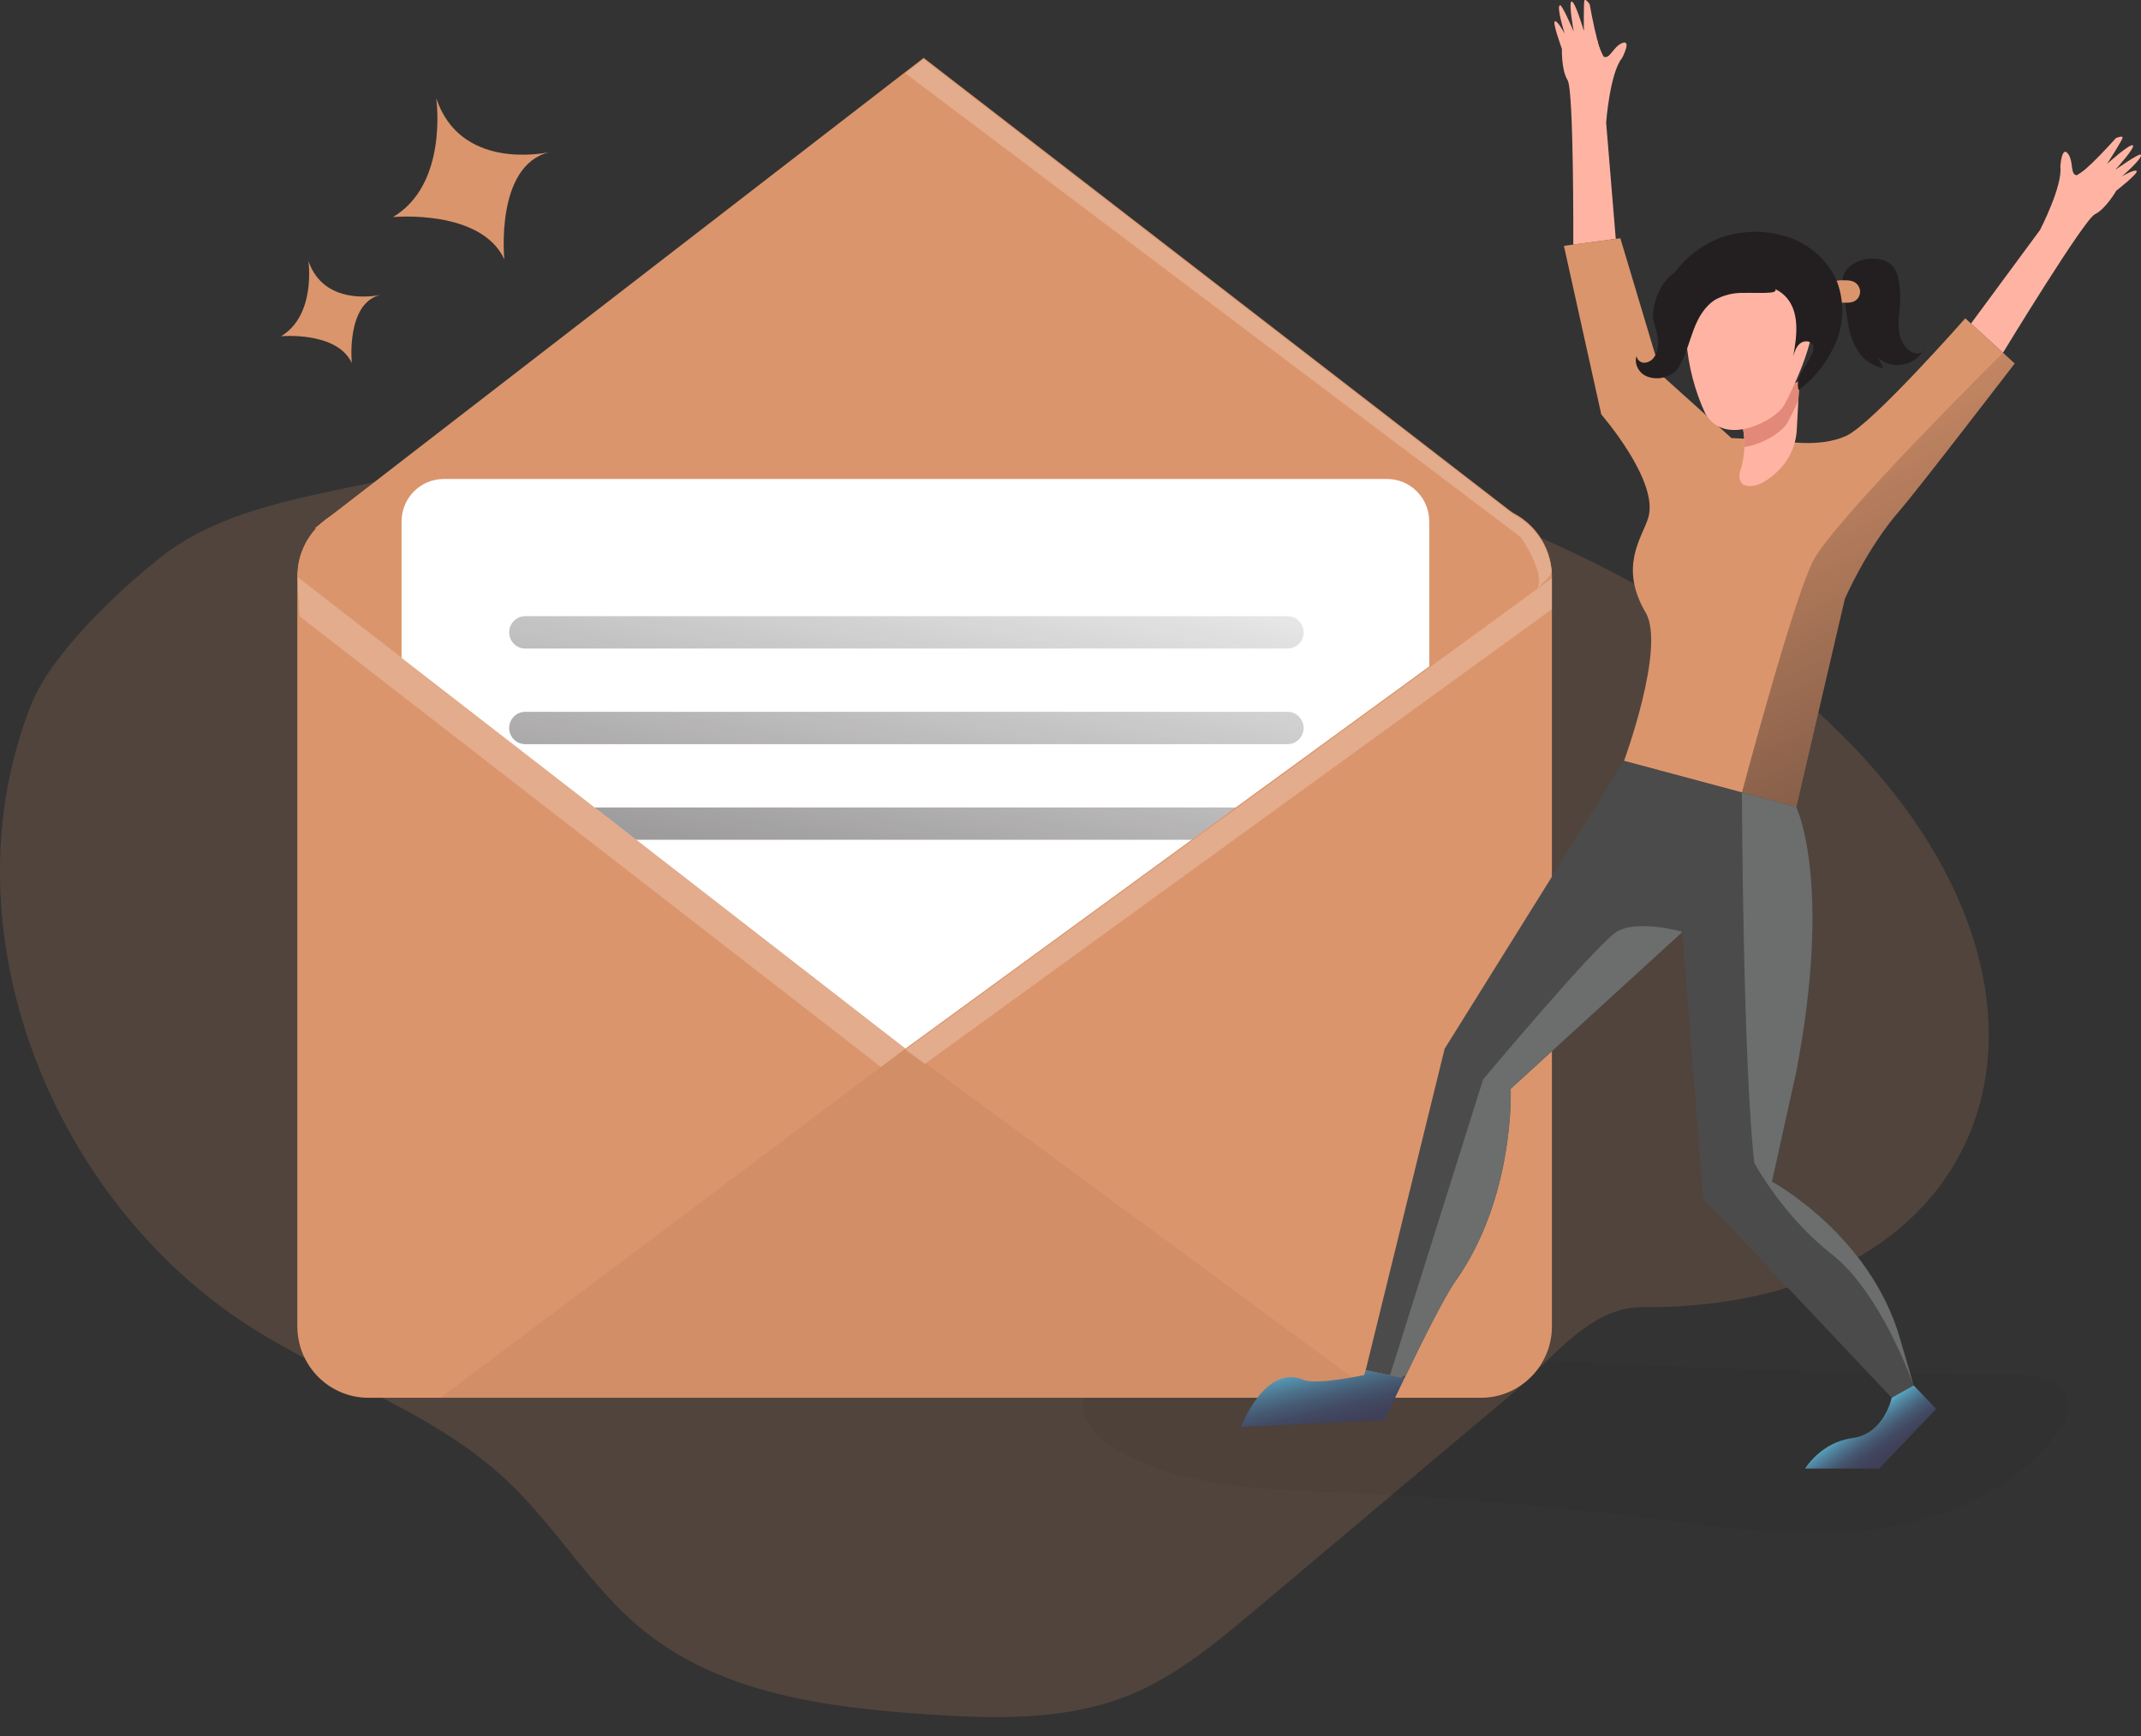 <svg width="312" height="253" viewBox="0 0 312 253" fill="none" xmlns="http://www.w3.org/2000/svg">
<rect x="0" y="0" width="312" height="253" fill="#333333" stroke="none"/>
<g clip-path="url(#clip0_106_19)">
<path opacity="0.18" d="M49.396 71.322C40.235 73.277 30.719 75.401 23.369 81.241C17.16 86.17 7.488 95.266 4.555 102.658C-7.862 133.875 6.178 171.862 33.421 191.293C46.238 200.433 62.206 204.852 73.725 215.608C81.008 222.409 86.112 231.417 93.862 237.672C105.188 246.799 120.476 248.824 134.946 249.798C144.999 250.483 155.445 250.779 164.767 246.931C171.506 244.147 177.222 239.375 182.826 234.673L219.96 203.431C225.925 198.415 231.504 190.432 239.273 190.482C309.198 190.985 313.909 108.083 206.594 71.366C197.134 68.128 190.651 59.133 181.765 54.519C163.407 44.989 142.284 48.075 123.77 54.67C100.264 63.062 73.788 66.092 49.389 71.322H49.396Z" fill="#DB956C"/>
<path opacity="0.05" d="M293.455 200.276C296.693 200.332 300.862 201.143 301.361 204.362C301.629 206.04 300.681 207.668 299.645 209.02C293.193 217.519 282.497 221.812 271.946 222.962C261.394 224.113 250.761 222.503 240.228 221.196C225.002 219.304 209.72 218.047 194.376 217.424C183.469 216.978 171.993 216.701 162.596 211.107C160.855 210.069 159.139 208.774 158.303 206.914C156.637 203.211 159.27 198.704 162.877 196.906C166.483 195.108 170.733 195.284 174.758 195.504C214.307 197.648 253.831 200.276 293.449 200.276H293.455Z" fill="#000405"/>
<path d="M226.156 84.057V193.267C226.156 199.018 221.52 203.683 215.81 203.683H53.676C47.967 203.683 43.331 199.018 43.331 193.26V84.051C43.331 78.299 47.954 73.635 53.664 73.629H215.81C221.52 73.629 226.156 78.287 226.156 84.045V84.057Z" fill="#DB956C"/>
<path d="M223.354 76.967H45.864L47.305 75.854C47.374 75.797 47.443 75.741 47.511 75.691L131.938 10.491L134.603 8.435L220.509 74.779L223.348 76.973L223.354 76.967Z" fill="#DB956C"/>
<path d="M226.156 84.057L223.997 85.629L208.272 97.101L131.939 152.803L58.525 95.844L43.331 84.057L43.524 82.033C43.892 80.135 44.785 78.381 46.095 76.967C46.463 76.564 46.862 76.194 47.293 75.854C47.362 75.797 47.43 75.741 47.499 75.691C49.283 74.352 51.443 73.629 53.67 73.635H215.804C221.133 73.635 225.582 77.715 226.1 83.052C226.131 83.385 226.15 83.724 226.15 84.057H226.156Z" fill="#DB956C"/>
<path d="M208.279 75.992V97.107L180.105 117.644L173.647 122.371L131.945 152.803L92.72 122.371L86.642 117.663L58.519 95.869V75.992C58.519 72.573 61.27 69.8 64.665 69.8H202.138C205.527 69.8 208.279 72.573 208.279 75.992Z" fill="white"/>
<path d="M187.63 94.505H76.54C75.248 94.505 74.2 93.449 74.2 92.148C74.2 90.846 75.248 89.79 76.54 89.79H187.63C188.922 89.79 189.97 90.846 189.97 92.148C189.97 93.449 188.922 94.505 187.63 94.505Z" fill="url(#paint0_linear_106_19)"/>
<path d="M187.63 108.441H76.54C75.248 108.441 74.2 107.385 74.2 106.084C74.2 104.783 75.248 103.727 76.54 103.727H187.63C188.922 103.727 189.97 104.783 189.97 106.084C189.97 107.385 188.922 108.441 187.63 108.441Z" fill="url(#paint1_linear_106_19)"/>
<path d="M180.105 117.663L173.641 122.371H92.72L86.643 117.663H180.105Z" fill="url(#paint2_linear_106_19)"/>
<path opacity="0.05" d="M131.938 152.803L64.185 203.695H201.096L131.938 152.803Z" fill="#000405"/>
<path d="M73.495 37.791C70.081 30.418 57.27 31.631 57.27 31.631C65.177 26.935 63.66 14.998 63.567 14.294C67.024 24.697 78.961 22.403 80.028 22.177C72.103 24.144 73.495 37.791 73.495 37.791Z" fill="#DB956C"/>
<path d="M51.274 52.916C49.109 48.233 40.953 49 40.953 49C46.114 45.913 44.941 37.961 44.941 37.961V38.005C47.156 44.58 54.725 43.122 55.399 42.977C50.382 44.235 51.268 52.91 51.268 52.91L51.274 52.916Z" fill="#DB956C"/>
<path opacity="0.22" d="M43.643 89.797L128.382 155.481L131.939 152.803L43.331 84.057L43.643 89.797Z" fill="white"/>
<path opacity="0.22" d="M134.746 155.053L226.156 88.772V84.252L131.938 152.985L134.746 155.053Z" fill="white"/>
<path opacity="0.22" d="M226.106 83.24L225.857 83.944L223.997 85.817C225.301 83.548 221.614 78.274 221.614 78.274L220.141 77.162L215.717 73.811L131.938 10.679L134.603 8.624L220.509 74.961C223.654 76.577 225.763 79.701 226.106 83.246V83.24Z" fill="white"/>
<path d="M293.592 52.966C293.592 52.966 279.514 71.303 276.844 74.377C271.97 79.959 268.831 87.282 268.831 87.282L261.755 117.6L253.849 115.476L236.664 110.868C236.664 110.868 242.773 94.297 239.815 89.262C235.872 82.555 239.285 78.362 240.184 75.483C241.85 70.146 233.351 60.396 233.351 60.396L227.903 35.824L236.128 34.718L242.093 54.638L252.314 63.829L259.596 64.218C259.596 64.218 265.087 65.356 269.081 63.495C272.9 61.71 286.391 46.385 286.391 46.385L291.895 51.413L293.592 52.966Z" fill="#DB956C"/>
<path d="M269.524 38.841C270.529 38.03 271.802 37.622 273.087 37.71C274.029 37.672 274.947 37.992 275.664 38.609C276.22 39.231 276.569 40.01 276.669 40.84C276.875 41.871 276.95 42.921 276.9 43.964C276.806 45.888 276.313 47.925 277.137 49.666C277.33 50.081 277.599 50.458 277.917 50.779C278.291 51.2 278.809 51.458 279.365 51.502C279.939 51.527 280.444 51.131 280.556 50.565C279.558 52.809 276.943 53.809 274.716 52.803C274.716 52.803 274.703 52.803 274.697 52.796C274.354 52.639 274.029 52.438 273.73 52.199L274.454 53.676C273.855 53.519 273.274 53.299 272.725 53.016C270.959 52.048 269.967 50.081 269.499 48.094C269.081 46.271 269 44.392 268.607 42.556C268.32 41.161 268.395 39.853 269.524 38.841Z" fill="#231F20"/>
<path d="M268.994 40.853C269.356 40.84 269.712 40.897 270.049 41.016C270.623 41.255 271.016 41.796 271.066 42.418C271.097 43.047 270.76 43.631 270.198 43.914C269.843 44.059 269.462 44.128 269.075 44.109C268.726 44.109 268.37 44.109 268.021 44.078C267.796 44.096 267.59 43.946 267.54 43.725C267.309 43.267 267.141 42.789 267.028 42.286C266.741 40.746 267.771 40.834 268.988 40.846L268.994 40.853Z" fill="#DB956C"/>
<path d="M262.217 55.569C262.217 55.569 262.149 56.782 262.067 58.353C261.999 59.68 261.911 61.289 261.837 62.622C261.718 64.878 260.757 67.003 259.147 68.575C258.205 69.543 255.965 71.347 254.255 70.706C253.425 70.398 253.394 69.341 253.569 68.707C253.955 67.55 254.168 66.349 254.205 65.13C254.23 64.143 254.143 63.162 253.943 62.194C252.876 59.497 262.217 55.562 262.217 55.562V55.569Z" fill="#FFB4A3"/>
<path d="M262.217 55.569C262.217 55.569 262.149 56.782 262.067 58.353C261.412 59.831 260.795 61.031 260.458 61.628C259.777 62.842 256.994 64.746 254.218 65.13C254.243 64.143 254.155 63.162 253.955 62.194C252.876 59.497 262.217 55.562 262.217 55.562V55.569Z" fill="#E2897A"/>
<path d="M254.08 39.52C249.151 39.822 245.401 44.09 245.694 49.056C245.694 49.27 245.725 49.477 245.756 49.691C246.037 53.356 246.967 56.933 248.508 60.264C251.422 65.293 258.804 61.157 259.971 59.089C261.138 57.021 265.624 47.679 263.74 45.033C262.442 43.248 258.842 39.331 254.074 39.52H254.08Z" fill="#FFB4A3"/>
<path d="M251.459 34.409C254.592 33.485 257.93 33.586 261.006 34.692C264.033 35.849 266.641 38.231 267.789 41.274C268.782 44.096 268.682 47.196 267.521 49.949C266.348 52.683 264.482 55.059 262.111 56.832C261.499 54.946 263.384 53.268 264.114 51.432C264.282 51.093 264.32 50.703 264.22 50.332C263.952 49.647 262.941 49.572 262.361 50.018C261.78 50.464 261.531 51.212 261.318 51.91C261.88 48.912 262.298 45.391 260.189 43.197C258.941 41.896 257.057 41.412 255.259 41.393C251.921 41.381 248.732 42.764 246.442 45.209C245.781 45.926 244.839 46.806 244.002 46.309C243.74 46.127 243.534 45.875 243.41 45.586C240.926 40.633 247.447 35.503 251.459 34.397V34.409Z" fill="#231F20"/>
<path d="M255.478 39.947C253.4 39.023 251.216 38.269 248.957 38.269C246.698 38.269 244.358 39.042 242.861 40.752C242.081 41.708 241.513 42.814 241.194 44.008C240.945 44.756 240.845 45.542 240.901 46.328C240.989 46.9 241.132 47.459 241.319 48.006C241.712 49.364 241.875 50.942 241.026 52.08C240.708 52.539 240.196 52.828 239.634 52.859C239.067 52.872 238.574 52.451 238.493 51.885C238.124 52.928 238.723 54.154 239.678 54.701C240.67 55.21 241.831 55.267 242.867 54.858C243.297 54.72 243.697 54.5 244.046 54.211C244.389 53.878 244.67 53.488 244.876 53.06C245.743 51.47 246.18 49.71 246.829 47.994C247.478 46.278 248.42 44.643 249.955 43.675C251.172 43.009 252.539 42.663 253.924 42.682C255.303 42.638 256.688 42.751 258.061 42.625C259.434 42.5 258.442 41.676 257.849 41.249C257.1 40.74 256.308 40.306 255.472 39.96L255.478 39.947Z" fill="#231F20"/>
<path d="M311.357 24.917C311.713 25.194 308.399 27.79 308.399 27.79C308.399 27.79 306.852 30.474 305.279 31.222C303.707 31.97 291.888 51.401 291.888 51.401L287.227 47.145L297.286 33.511C297.286 33.511 300.612 27.086 300.244 24.289C300.244 24.289 300.443 20.988 301.448 22.522C302.153 23.616 301.704 25.338 302.54 25.521C302.634 25.527 302.727 25.508 302.808 25.464C303.501 25.043 304.137 24.528 304.699 23.937C306.365 22.34 308.349 20.121 308.349 20.121C308.349 20.121 309.441 19.656 309.304 20.121C309.167 20.586 307.164 23.723 307.052 23.893C307.239 23.723 310.309 20.957 310.796 21.171C311.282 21.385 308.418 24.565 308.25 24.748C308.431 24.622 311.7 22.328 311.95 22.529C312.412 22.918 309.454 25.502 309.211 25.703C309.398 25.603 311.026 24.641 311.363 24.911L311.357 24.917Z" fill="#FFB4A3"/>
<path d="M307.85 26.91C307.601 26.992 307.339 27.011 307.083 26.973C306.247 26.91 305.404 26.898 304.562 26.929C303.994 26.954 302.827 27.35 302.796 26.464C302.796 26.231 302.852 25.999 302.84 25.766C302.84 25.665 302.821 25.565 302.796 25.464C303.489 25.043 304.125 24.528 304.687 23.937C304.942 24.025 305.18 24.144 305.404 24.301L307.045 25.37C307.339 25.565 307.626 25.753 307.906 25.967C308.031 26.043 308.131 26.156 308.187 26.288C308.243 26.552 308.094 26.816 307.844 26.91H307.85Z" fill="#FFB4A3"/>
<path d="M226.606 3.098C226.156 3.148 227.61 7.115 227.61 7.115C227.61 7.115 227.517 10.22 228.44 11.685C229.364 13.15 229.27 35.642 229.27 35.642L235.46 34.806L234.056 17.871C234.056 17.871 234.593 10.642 236.371 8.467C236.371 8.467 237.925 5.556 236.278 6.323C235.105 6.876 234.587 8.58 233.782 8.291C233.694 8.253 233.626 8.184 233.588 8.096C233.208 7.366 232.933 6.593 232.758 5.795C232.172 3.551 231.654 0.609 231.654 0.609C231.654 0.609 230.986 -0.353 230.88 0.112C230.774 0.577 230.811 4.305 230.811 4.519C230.743 4.28 229.563 0.288 229.046 0.219C228.528 0.15 229.289 4.368 229.339 4.613C229.245 4.412 227.673 0.722 227.348 0.766C226.755 0.854 227.935 4.632 228.022 4.915C227.904 4.733 227.03 3.06 226.606 3.098Z" fill="#FFB4A3"/>
<path d="M228.515 6.656C228.69 6.857 228.908 7.014 229.151 7.115C229.894 7.511 230.618 7.945 231.317 8.423C231.785 8.743 232.565 9.711 233.058 8.963C233.189 8.768 233.251 8.542 233.388 8.347C233.451 8.265 233.513 8.184 233.582 8.108C233.201 7.379 232.927 6.606 232.752 5.808C232.49 5.745 232.221 5.726 231.953 5.738L230 5.776C229.651 5.77 229.301 5.782 228.952 5.82C228.802 5.82 228.658 5.864 228.534 5.946C228.353 6.141 228.346 6.449 228.515 6.656Z" fill="#FFB4A3"/>
<path d="M278.884 201.879L275.677 203.689L248.215 174.609L245.188 135.786L220.147 158.668C220.147 158.668 220.815 174.421 212.06 186.748C210.494 188.954 207.299 195.372 204.884 200.389C204.809 200.546 204.734 200.703 204.666 200.86L204.198 200.766L202.563 200.42L199.012 199.685L210.519 152.828L236.671 110.887L253.856 115.494L261.762 117.619C261.762 117.619 267.097 128.387 261.762 156.254L258.224 172.208C258.224 172.208 272.476 179.865 276.869 195.014L278.853 201.872H278.872L278.884 201.879Z" fill="#4B4B4C"/>
<path d="M204.666 200.841C203 204.267 201.789 206.926 201.789 206.926L180.848 207.932C180.848 207.932 184.317 198.679 189.964 201.074C191.874 201.879 198.794 200.364 198.794 200.364L199.012 199.666L204.666 200.841Z" fill="url(#paint3_linear_106_19)"/>
<path d="M278.884 201.879L282.142 205.311L273.868 213.998H263.047C263.047 213.998 265.35 210.164 269.961 209.554C274.573 208.944 275.671 203.689 275.671 203.689L278.872 201.885L278.884 201.879Z" fill="url(#paint4_linear_106_19)"/>
<path d="M293.592 52.966C293.592 52.966 279.515 71.303 276.844 74.377C271.971 79.959 268.832 87.282 268.832 87.282L261.756 117.6L253.85 115.476C253.85 115.476 261.232 87.672 264.196 81.775C267.16 75.873 291.882 51.413 291.882 51.413L293.586 52.966H293.592Z" fill="url(#paint5_linear_106_19)"/>
<path d="M278.859 201.866C278.716 201.445 274.017 188.301 266.966 182.794C259.802 177.193 255.647 169.467 255.647 169.467C253.981 154.632 253.843 115.476 253.843 115.476L261.749 117.6C261.749 117.6 267.085 128.368 261.749 156.235L258.211 172.189C258.211 172.189 272.463 179.865 276.856 195.014L278.859 201.872V201.866Z" fill="#6B6E6C"/>
<path d="M220.147 158.661C220.147 158.661 220.815 174.414 212.06 186.742C210.494 188.948 207.299 195.366 204.884 200.382L204.192 200.753L202.557 200.408L216.129 157.285C216.129 157.285 232.565 137.666 235.585 135.786C238.599 133.907 245.188 135.786 245.188 135.786L220.141 158.661H220.147Z" fill="#6B6E6C"/>
</g>
<defs>
<linearGradient id="paint0_linear_106_19" x1="138.166" y1="62.785" x2="107.364" y2="209.388" gradientUnits="userSpaceOnUse">
<stop stop-color="#231F20" stop-opacity="0"/>
<stop offset="1" stop-color="#231F20"/>
</linearGradient>
<linearGradient id="paint1_linear_106_19" x1="140.93" y1="63.357" x2="110.128" y2="209.966" gradientUnits="userSpaceOnUse">
<stop stop-color="#231F20" stop-opacity="0"/>
<stop offset="1" stop-color="#231F20"/>
</linearGradient>
<linearGradient id="paint2_linear_106_19" x1="144.462" y1="64.105" x2="113.661" y2="210.714" gradientUnits="userSpaceOnUse">
<stop stop-color="#231F20" stop-opacity="0"/>
<stop offset="1" stop-color="#231F20"/>
</linearGradient>
<linearGradient id="paint3_linear_106_19" x1="191.006" y1="197.026" x2="194.259" y2="210.48" gradientUnits="userSpaceOnUse">
<stop stop-color="#67DDF9"/>
<stop offset="0.12" stop-color="#5CB3CE"/>
<stop offset="0.24" stop-color="#538EA9"/>
<stop offset="0.37" stop-color="#4C718B"/>
<stop offset="0.5" stop-color="#465A73"/>
<stop offset="0.63" stop-color="#424A63"/>
<stop offset="0.79" stop-color="#404059"/>
<stop offset="0.99" stop-color="#3F3D56"/>
</linearGradient>
<linearGradient id="paint4_linear_106_19" x1="270.074" y1="206.097" x2="275.474" y2="213.596" gradientUnits="userSpaceOnUse">
<stop stop-color="#67DDF9"/>
<stop offset="0.12" stop-color="#5CB3CE"/>
<stop offset="0.24" stop-color="#538EA9"/>
<stop offset="0.37" stop-color="#4C718B"/>
<stop offset="0.5" stop-color="#465A73"/>
<stop offset="0.63" stop-color="#424A63"/>
<stop offset="0.79" stop-color="#404059"/>
<stop offset="0.99" stop-color="#3F3D56"/>
</linearGradient>
<linearGradient id="paint5_linear_106_19" x1="256.932" y1="46.787" x2="317.168" y2="179.104" gradientUnits="userSpaceOnUse">
<stop stop-color="#231F20" stop-opacity="0"/>
<stop offset="1" stop-color="#231F20"/>
</linearGradient>
<clipPath id="clip0_106_19">
<rect width="312" height="253" fill="white"/>
</clipPath>
</defs>
</svg>
